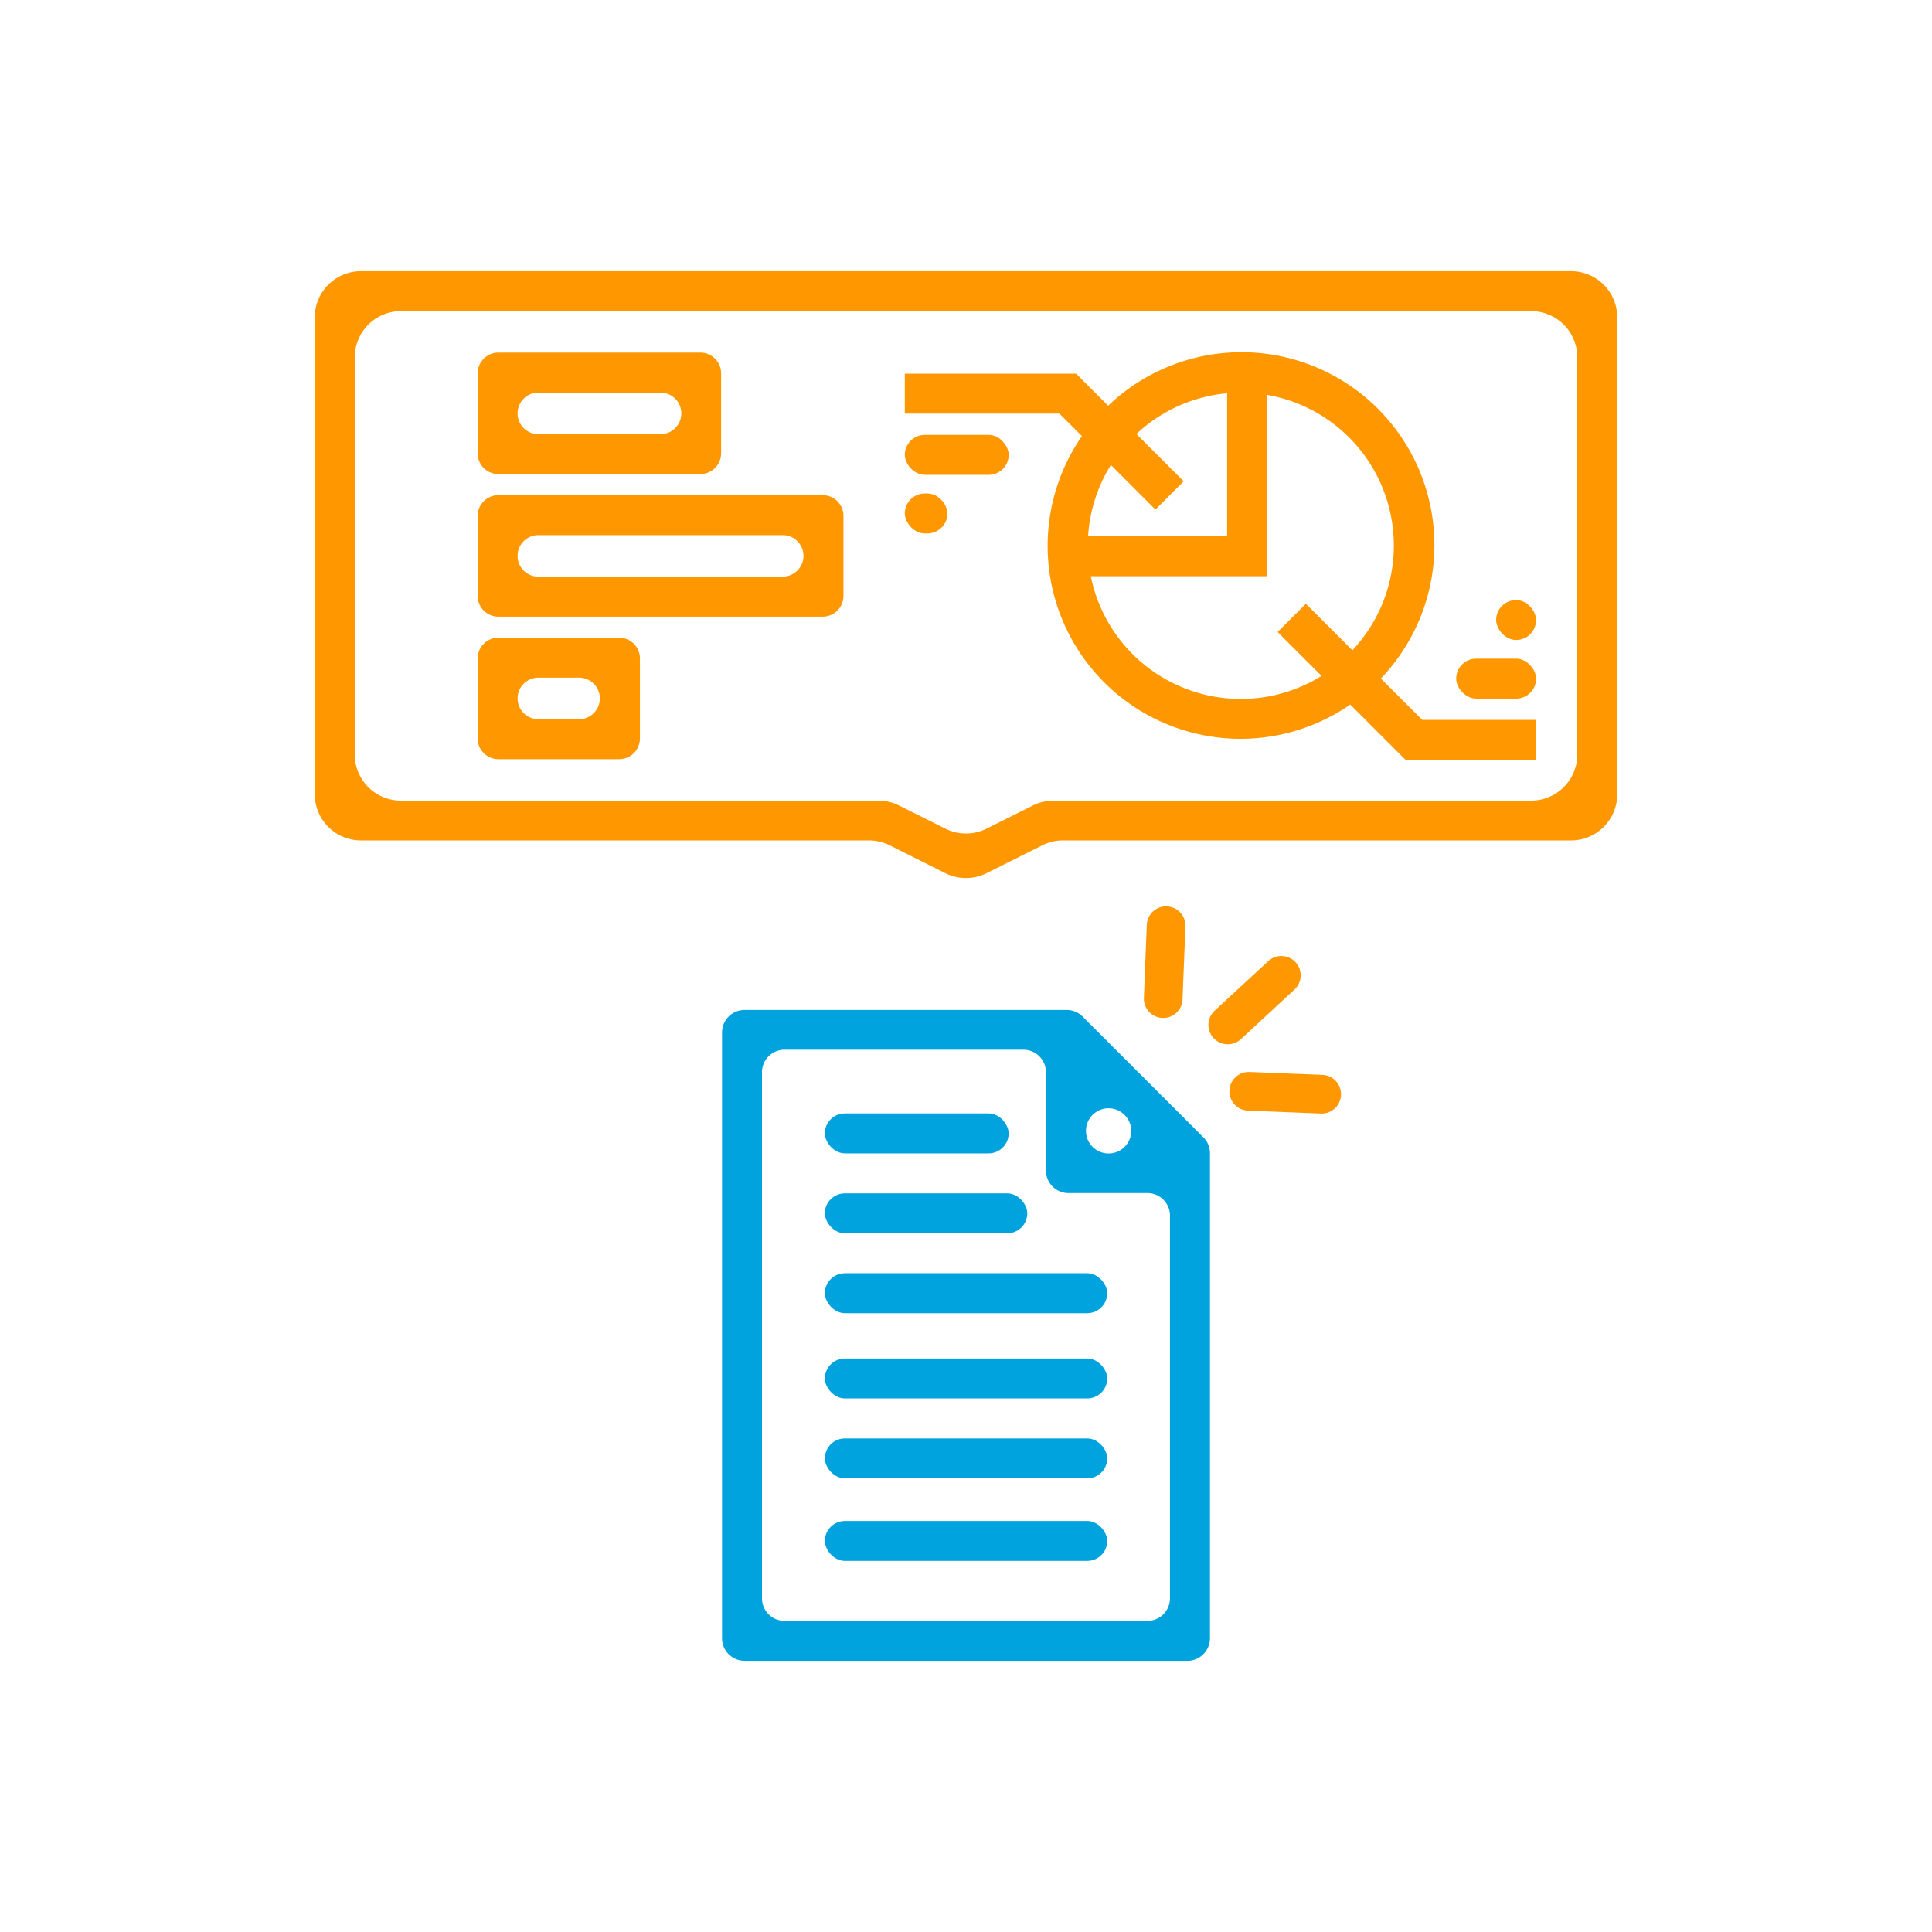 <svg id="Capa_1" data-name="Capa 1" xmlns="http://www.w3.org/2000/svg" viewBox="0 0 400 400"><defs><style>.cls-1{fill:#ff9800;}.cls-2{fill:#00a3dd;}</style></defs><title>solicituddeinformes</title><g id="_Group_" data-name="&lt;Group&gt;"><g id="_Group_2" data-name="&lt;Group&gt;"><g id="_Group_3" data-name="&lt;Group&gt;"><path id="_Compound_Path_" data-name="&lt;Compound Path&gt;" class="cls-1" d="M65.17,65.7v98.78A9.55,9.55,0,0,0,74.72,174H179.9a9.55,9.55,0,0,1,4.27,1l11.55,5.78a9.55,9.55,0,0,0,8.54,0L215.82,175a9.55,9.55,0,0,1,4.27-1H325.28a9.55,9.55,0,0,0,9.55-9.55V65.7a9.55,9.55,0,0,0-9.55-9.55H74.72A9.55,9.55,0,0,0,65.17,65.7ZM317,165.76H218.14a9.55,9.55,0,0,0-4.27,1l-9.6,4.8a9.55,9.55,0,0,1-8.55,0l-9.6-4.8a9.55,9.55,0,0,0-4.27-1H83a9.55,9.55,0,0,1-9.55-9.55V74A9.55,9.55,0,0,1,83,64.42H317A9.55,9.55,0,0,1,326.56,74v82.24A9.55,9.55,0,0,1,317,165.76Z"/></g></g><g id="_Group_4" data-name="&lt;Group&gt;"><g id="_Group_5" data-name="&lt;Group&gt;"><g id="_Group_6" data-name="&lt;Group&gt;"><path id="_Compound_Path_2" data-name="&lt;Compound Path&gt;" class="cls-1" d="M103.19,98.15H145a4.3,4.3,0,0,0,4.3-4.3V77.3A4.3,4.3,0,0,0,145,73H103.19a4.3,4.3,0,0,0-4.3,4.3V93.85A4.3,4.3,0,0,0,103.19,98.15Zm8.27-16.86h25.3a4.3,4.3,0,0,1,4.3,4.3h0a4.3,4.3,0,0,1-4.3,4.3h-25.3a4.3,4.3,0,0,1-4.3-4.3h0A4.3,4.3,0,0,1,111.46,81.28Z"/></g></g><g id="_Group_7" data-name="&lt;Group&gt;"><g id="_Group_8" data-name="&lt;Group&gt;"><path id="_Compound_Path_3" data-name="&lt;Compound Path&gt;" class="cls-1" d="M98.89,106.82v16.55a4.3,4.3,0,0,0,4.3,4.3h67.14a4.3,4.3,0,0,0,4.3-4.3V106.82a4.3,4.3,0,0,0-4.3-4.3H103.19A4.3,4.3,0,0,0,98.89,106.82Zm63.16,12.57H111.46a4.3,4.3,0,0,1-4.3-4.3h0a4.3,4.3,0,0,1,4.3-4.3h50.59a4.3,4.3,0,0,1,4.3,4.3h0A4.3,4.3,0,0,1,162.06,119.38Z"/></g></g><g id="_Group_9" data-name="&lt;Group&gt;"><g id="_Group_10" data-name="&lt;Group&gt;"><path id="_Compound_Path_4" data-name="&lt;Compound Path&gt;" class="cls-1" d="M98.89,136.33v16.55a4.3,4.3,0,0,0,4.3,4.3h25a4.3,4.3,0,0,0,4.3-4.3V136.33a4.3,4.3,0,0,0-4.3-4.3h-25A4.3,4.3,0,0,0,98.89,136.33Zm21,12.57h-8.43a4.3,4.3,0,0,1-4.3-4.3h0a4.3,4.3,0,0,1,4.3-4.3h8.43a4.3,4.3,0,0,1,4.3,4.3h0A4.3,4.3,0,0,1,119.9,148.9Z"/></g></g><g id="_Group_11" data-name="&lt;Group&gt;"><g id="_Group_12" data-name="&lt;Group&gt;"><path id="_Compound_Path_5" data-name="&lt;Compound Path&gt;" class="cls-1" d="M294.47,149.05l-8.58-8.57A39.94,39.94,0,0,0,229.43,84l-6.64-6.64H187.33v8.27h32L224,90.29a39.94,39.94,0,0,0,55.56,55.58L291,157.32h27v-8.27H294.47ZM230,96.27l9.22,9.23,5.85-5.85-9.79-9.8a31.58,31.58,0,0,1,18.78-8.43V111H225.28A31.48,31.48,0,0,1,230,96.27ZM270.37,125l-5.85,5.85,9.09,9.09a31.68,31.68,0,0,1-47.77-20.64h36.49V81.75A31.67,31.67,0,0,1,280,134.63Z"/></g></g><g id="_Group_13" data-name="&lt;Group&gt;"><g id="_Group_14" data-name="&lt;Group&gt;"><rect id="_Path_" data-name="&lt;Path&gt;" class="cls-1" x="301.49" y="136.37" width="16.55" height="8.27" rx="4.14" ry="4.14"/></g></g><g id="_Group_15" data-name="&lt;Group&gt;"><g id="_Group_16" data-name="&lt;Group&gt;"><rect id="_Path_2" data-name="&lt;Path&gt;" class="cls-1" x="309.76" y="124.23" width="8.27" height="8.27" rx="4.14" ry="4.14"/></g></g><g id="_Group_17" data-name="&lt;Group&gt;"><g id="_Group_18" data-name="&lt;Group&gt;"><rect id="_Path_3" data-name="&lt;Path&gt;" class="cls-1" x="187.33" y="90.04" width="21.51" height="8.27" rx="4.14" ry="4.14"/></g></g><g id="_Group_19" data-name="&lt;Group&gt;"><g id="_Group_20" data-name="&lt;Group&gt;"><rect id="_Path_4" data-name="&lt;Path&gt;" class="cls-1" x="187.33" y="102.17" width="8.82" height="8.27" rx="4.14" ry="4.14"/></g></g></g></g><g id="_Group_21" data-name="&lt;Group&gt;"><g id="_Group_22" data-name="&lt;Group&gt;"><g id="_Group_23" data-name="&lt;Group&gt;"><path id="_Compound_Path_6" data-name="&lt;Compound Path&gt;" class="cls-2" d="M220.86,209.1h-66.7a4.67,4.67,0,0,0-4.67,4.67V339.18a4.67,4.67,0,0,0,4.67,4.67h91.68a4.67,4.67,0,0,0,4.67-4.67V238.76a4.67,4.67,0,0,0-1.37-3.3l-25-25A4.67,4.67,0,0,0,220.86,209.1Zm11.95,21.71h0a4.67,4.67,0,0,1-3.3,8h0a4.67,4.67,0,0,1-4.67-4.67h0A4.67,4.67,0,0,1,232.81,230.82Zm4.76,104.77H162.43a4.67,4.67,0,0,1-4.67-4.67V222a4.67,4.67,0,0,1,4.67-4.67h49.45a4.67,4.67,0,0,1,4.67,4.67v20.34a4.67,4.67,0,0,0,4.67,4.67h16.34a4.67,4.67,0,0,1,4.67,4.67v79.17A4.67,4.67,0,0,1,237.57,335.58Z"/></g></g><g id="_Group_24" data-name="&lt;Group&gt;"><g id="_Group_25" data-name="&lt;Group&gt;"><rect id="_Path_5" data-name="&lt;Path&gt;" class="cls-2" x="170.78" y="230.52" width="38.05" height="8.27" rx="4.14" ry="4.14"/></g></g><g id="_Group_26" data-name="&lt;Group&gt;"><g id="_Group_27" data-name="&lt;Group&gt;"><rect id="_Path_6" data-name="&lt;Path&gt;" class="cls-2" x="170.78" y="247.07" width="41.91" height="8.27" rx="4.14" ry="4.14"/></g></g><g id="_Group_28" data-name="&lt;Group&gt;"><g id="_Group_29" data-name="&lt;Group&gt;"><rect id="_Path_7" data-name="&lt;Path&gt;" class="cls-2" x="170.78" y="263.61" width="58.46" height="8.27" rx="4.14" ry="4.14"/></g></g><g id="_Group_30" data-name="&lt;Group&gt;"><g id="_Group_31" data-name="&lt;Group&gt;"><rect id="_Path_8" data-name="&lt;Path&gt;" class="cls-2" x="170.78" y="281.26" width="58.46" height="8.27" rx="4.14" ry="4.14"/></g></g><g id="_Group_32" data-name="&lt;Group&gt;"><g id="_Group_33" data-name="&lt;Group&gt;"><rect id="_Path_9" data-name="&lt;Path&gt;" class="cls-2" x="170.78" y="297.81" width="58.46" height="8.27" rx="4.14" ry="4.14"/></g></g><g id="_Group_34" data-name="&lt;Group&gt;"><g id="_Group_35" data-name="&lt;Group&gt;"><rect id="_Path_10" data-name="&lt;Path&gt;" class="cls-2" x="170.78" y="314.9" width="58.46" height="8.27" rx="4.14" ry="4.14"/></g></g></g><g id="_Group_36" data-name="&lt;Group&gt;"><g id="_Group_37" data-name="&lt;Group&gt;"><g id="_Group_38" data-name="&lt;Group&gt;"><path id="_Path_11" data-name="&lt;Path&gt;" class="cls-1" d="M268.23,199.22a4,4,0,0,0-5.66-.22l-11.09,10.25a4,4,0,1,0,5.44,5.89L268,204.88A4,4,0,0,0,268.23,199.22Z"/></g></g><g id="_Group_39" data-name="&lt;Group&gt;"><g id="_Group_40" data-name="&lt;Group&gt;"><path id="_Path_12" data-name="&lt;Path&gt;" class="cls-1" d="M244.83,206.91l.6-15.09a4,4,0,1,0-8-.32l-.6,15.09a4,4,0,0,0,8,.32Z"/></g></g><g id="_Group_41" data-name="&lt;Group&gt;"><g id="_Group_42" data-name="&lt;Group&gt;"><path id="_Path_13" data-name="&lt;Path&gt;" class="cls-1" d="M277.64,226.7a4,4,0,0,0-3.85-4.16l-15.09-.6a4,4,0,1,0-.32,8l15.09.6A4,4,0,0,0,277.64,226.7Z"/></g></g></g></svg>